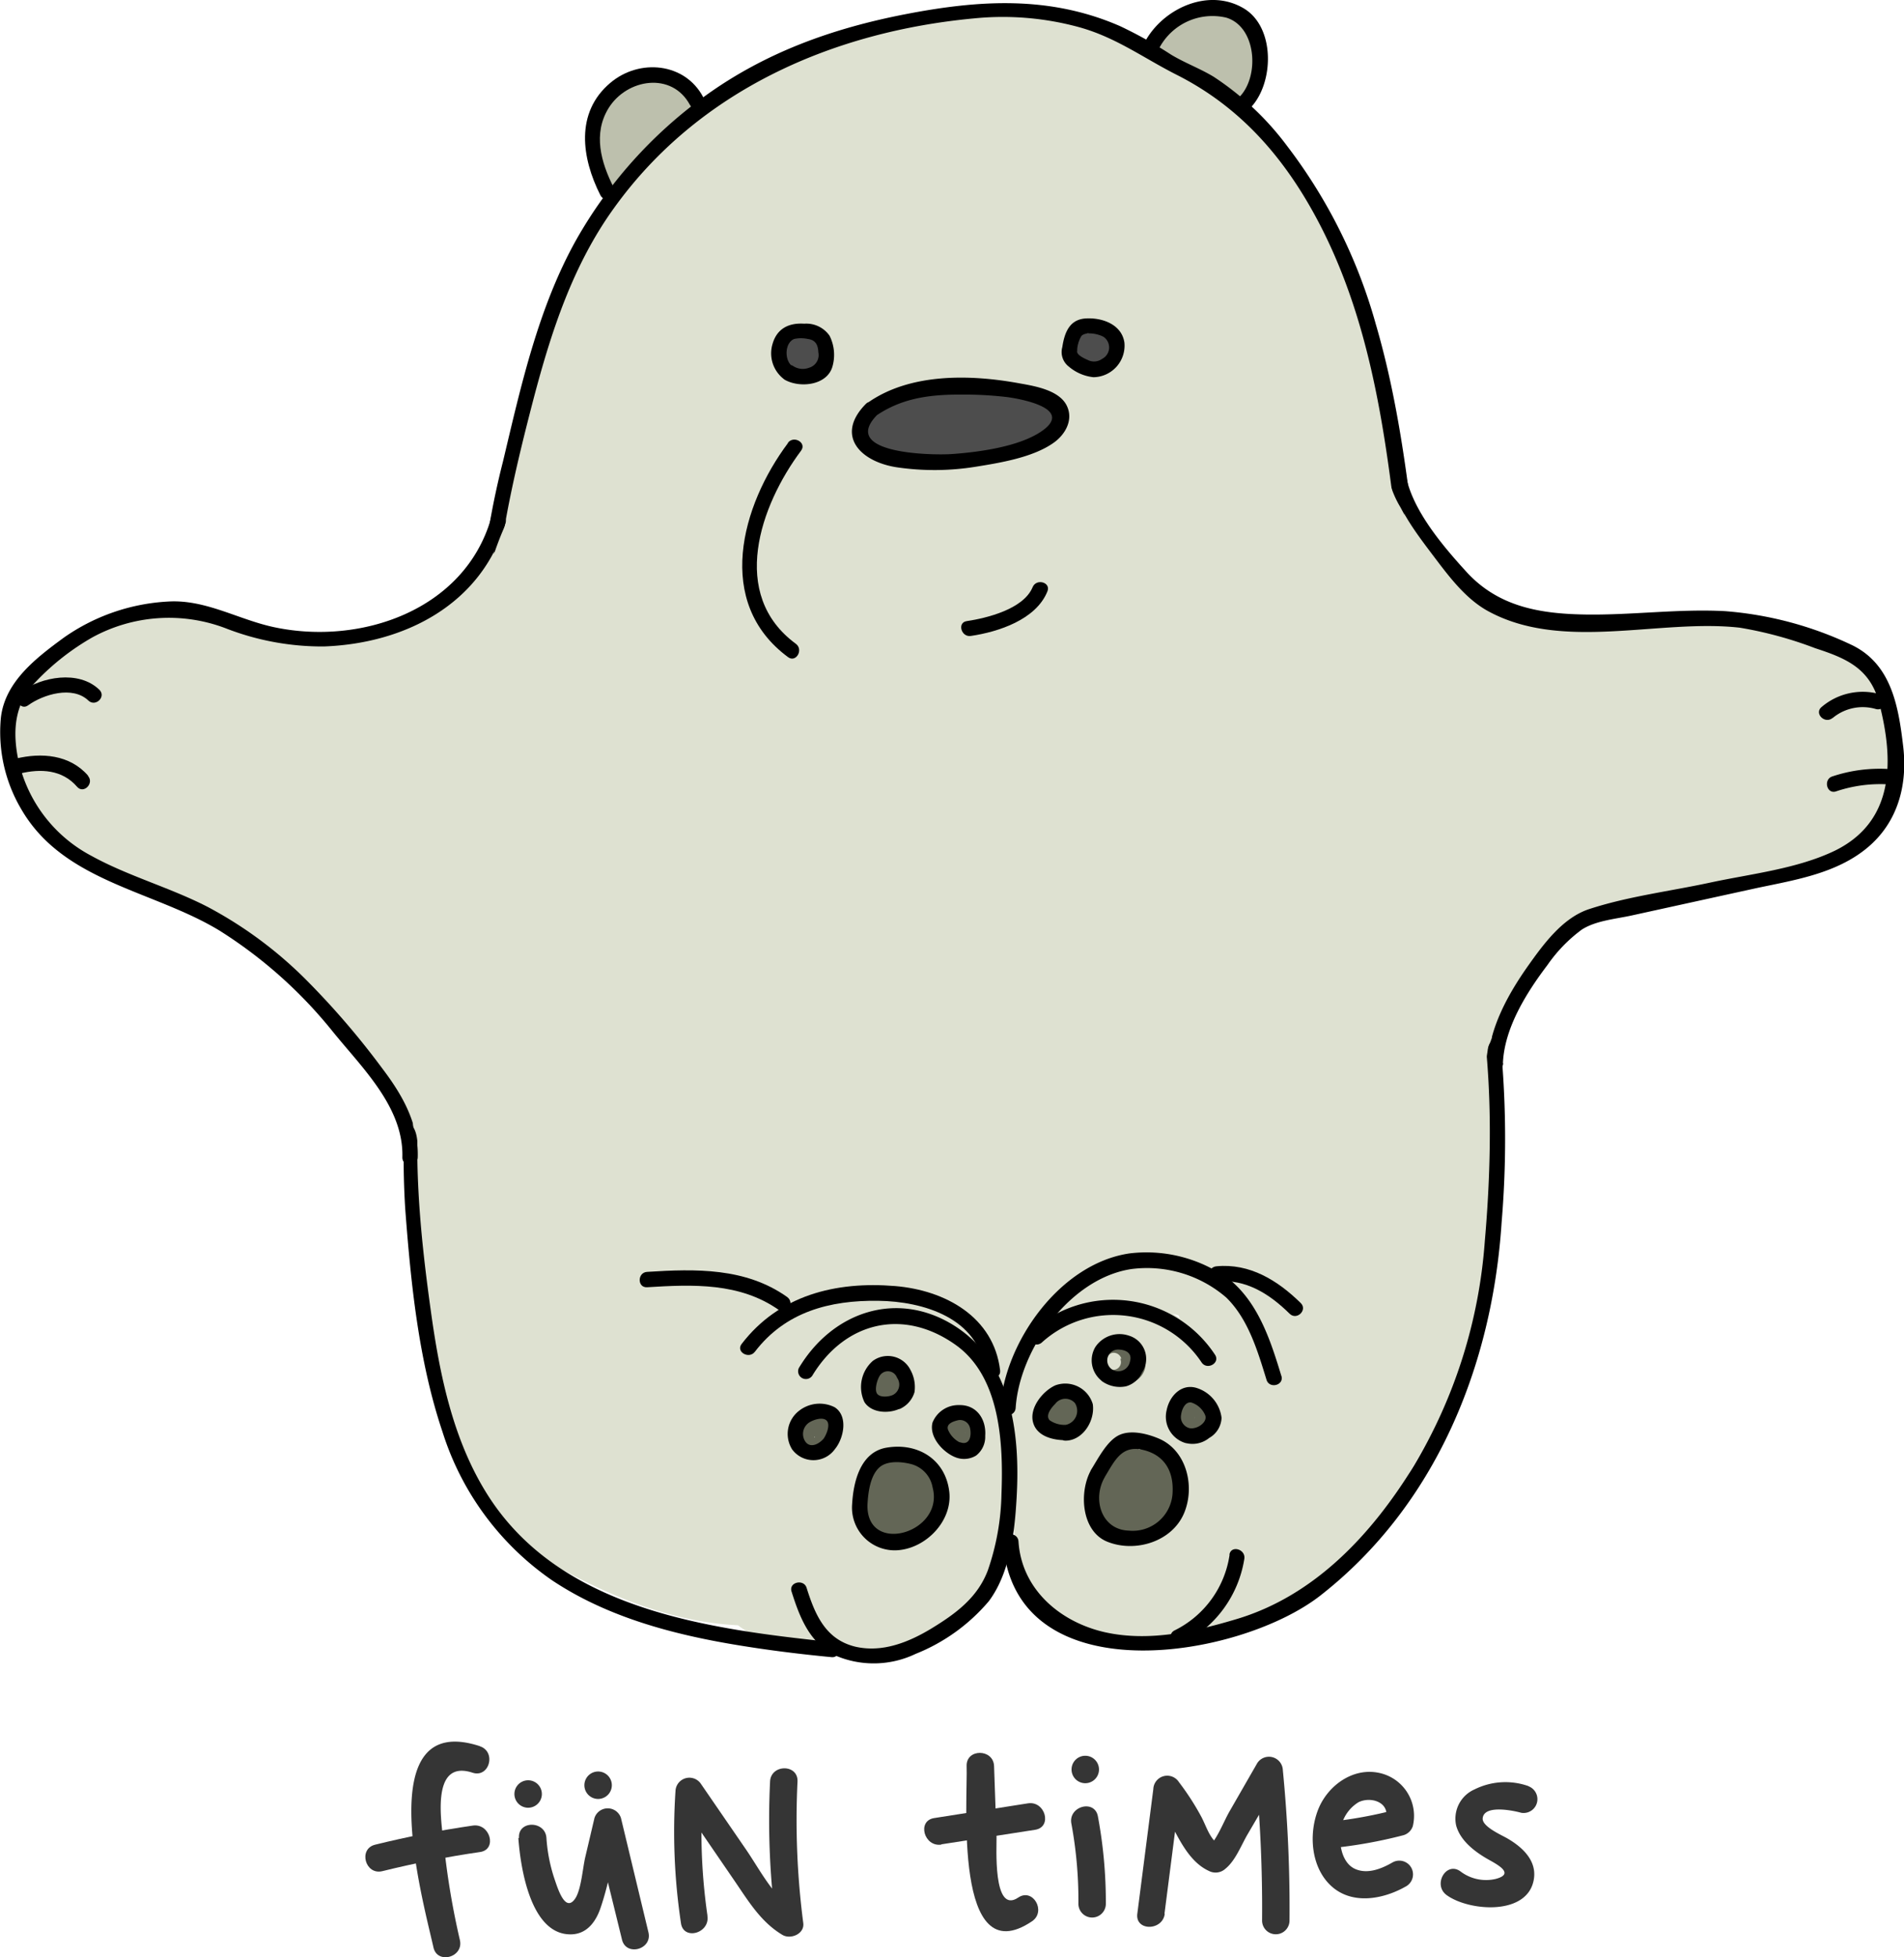 <svg xmlns="http://www.w3.org/2000/svg" viewBox="0 0 208.16 213.92"><defs><style>.cls-1{fill:#dee1d1;}.cls-2{fill:#4d4d4d;}.cls-3{fill:#636656;}.cls-4{fill:#bdc0ad;}.cls-5{fill:#353535;}</style></defs><title>Asset 16</title><g id="Layer_2" data-name="Layer 2"><g id="Layer_1-2" data-name="Layer 1"><path class="cls-1" d="M122,64.39a76.61,76.61,0,0,1,.42-8.57l-1.21,9a28.78,28.78,0,0,1,1.61-6.34l-3.39,8a19.84,19.84,0,0,1,2.2-3.82l-5.26,6.82a18.6,18.6,0,0,1,2.85-2.83l-6.82,5.26a21.2,21.2,0,0,1,3.46-2.06l-8,3.39a19.66,19.66,0,0,1,4.64-1.31l-9,1.21a17.7,17.7,0,0,1,4,0l-9-1.2a5.35,5.35,0,0,1,1.57.46l-8-3.4.67.39L86,64.15a42.53,42.53,0,0,1,7.4,7.1l-5.26-6.82a14.66,14.66,0,0,1,1.26,2.26l-3.4-8a14.18,14.18,0,0,1,.63,2.57l-1.2-9A52.42,52.42,0,0,1,85.26,59a43.61,43.61,0,0,0,1.81,14.68,35.29,35.29,0,0,0,15.48,20.13c7.22,4.23,17.86,6,26,3.4s16-7.69,20.13-15.48l3.39-8a33.81,33.81,0,0,0,0-17.91l-.83-4.06c-1.63-8-8.65-16.13-15.48-20.13-7.22-4.23-17.86-6-26-3.4s-16,7.69-20.13,15.48l-3.4,8.05a34,34,0,0,0,0,17.91l.84,4.06,65-17.91a15.33,15.33,0,0,1-.56-2.59l1.2,9c-.23-3.31.37-6.59.1-9.89a50.84,50.84,0,0,0-5.22-19.57c-1.77-3.7-4.68-7-7.36-10.08a60.33,60.33,0,0,0-6.58-6.1c-5.55-4.67-8.47-6.94-15.54-9a34.34,34.34,0,0,0-6-1.06,36.68,36.68,0,0,0-8.52-.62c-8.58.81-15.87,2.33-23.43,6.85A51.93,51.93,0,0,0,63,29.31c-6.81,10.25-8.29,23.1-8.35,35.08A34.66,34.66,0,0,0,64.5,88.21c5.84,5.84,15.43,10.24,23.82,9.87,8.71-.39,17.75-3.26,23.82-9.87S122,73.53,122,64.39Z"/><path class="cls-1" d="M104.32,134.87A34.73,34.73,0,0,0,128.14,125c5.85-5.84,10.25-15.43,9.87-23.82-.39-8.71-3.25-17.75-9.87-23.82s-14.69-9.87-23.82-9.87A34.77,34.77,0,0,0,80.5,77.36c-5.84,5.84-10.24,15.43-9.86,23.82.39,8.71,3.25,17.75,9.86,23.82s14.7,9.87,23.82,9.87Z"/><path class="cls-1" d="M141,97.85c1.46,17.36-2.34,34.12-5.2,51.18-.62,3.74.42,7.49,3.87,9.51a8.59,8.59,0,0,0,10.21-1.32c6.26-6.42,8-14.29,8.72-23,.66-8.22,1.28-16.44,1.91-24.66l-15.69,4.25a29.6,29.6,0,0,1,1.56,5.22c.18,1.06.22,1.26.13.6,0,.48.09,1,.11,1.43.06,1.12,0,2.23,0,3.34a4,4,0,0,1-.16,1.63c-.23,1.3-.53,2.59-.83,3.88-.53,2.25-1.07,4.5-1.45,6.79L160.76,139c0-1-.08-1.07-.14-.16a2.74,2.74,0,0,1-1.53,1.84l-11.53-11.52a25,25,0,0,0-2.6,11.52,8.43,8.43,0,0,0,5.17,7.7c3.38,1.36,6.45.48,9.2-1.74,1.52-1.23,2.09-2.81,2.79-4.56l-16.24-4.48a27.29,27.29,0,0,1-2.2,5.91l3-3-.51.34,4.25-1.15-.44,0,4.25,1.15c-.85-.41,1,1.49,0,.05-.8-1.2-1.59-2.38-2.47-3.52a23.19,23.19,0,0,0-2.74-3.11c-1-1-2.45-2.51-3.79-3-.92-.31,0-.26,0,.18,0,0,.47,1.36.3,1.33s.09-3.12.12-3.42c.46-4.83-2.4-9.63-7.51-10.32-3.4-.46-6.26,1.21-9,2.36a77.36,77.36,0,0,1-7.51,2.59c-2.57.75-5.18,1.36-7.81,1.85-1.24.22-2.69.44-3.23.5l-2,.2c-4,.32,2.2-.78,3.08,3.89L103.54,141c-.39,0-2.21-.92-.49,0a23.17,23.17,0,0,0,2.75,1.21,19.44,19.44,0,0,0,6.45,1.15c3.47.08,6.88-.82,10.36-.75a12.67,12.67,0,0,1,3.63.43c.8.19,1.6.41,2.38.67.47.14.94.31,1.4.49l-.57-.2c-2.15-3.36-.67-.24-.28.37a28.59,28.59,0,0,0,2,2.64,10.53,10.53,0,0,0,1.29,1.53c-.41,0-.92-1.85-.91-2-.34,4.4,4.12,8.61,8.42,8.42,4.86-.22,8.06-3.71,8.43-8.42a12.2,12.2,0,0,0-2.23-7.59,35.78,35.78,0,0,0-2.32-2.92c-.64-.76-.69-.81-.14-.15-.32-.55-.64-1.11-1-1.67-2.92-4.53-7.88-6.61-13-7.61a45.37,45.37,0,0,0-14-.27,23.41,23.41,0,0,1-3.45.2s-1.43-.37-.69-.06c-2.73-1.15-4.93-2.43-8-2.3-5.8.26-9.16,5.16-8.12,10.66,2.07,11,15.55,8.57,23.36,7.08A77.82,77.82,0,0,0,129,139.28q2.39-.78,4.72-1.73c1.29-.52,2.58-1.07,3.86-1.62l.92-.41c1.67-.7,1.19-.64-1.46.16l-7.27-4.17.33.52-1.15-4.25c-.08,4.69-.47,8.84,2.34,13a16.51,16.51,0,0,0,4.36,4.22c.2.14,2.12,1.6,1.18.8a10,10,0,0,1,2.69,3.19c3.12,4.7,8.09,9.34,14.19,6.79,5.29-2.21,6.94-8.68,8.44-13.72,1.26-4.22-1.51-9.36-5.88-10.36-4.88-1.11-8.59,1.5-10.36,5.88l-.2.5,2.16-3.71-.42.34,14.38,6s.12-2.59-.05-1.49c0-.25.77-2.42.36-1.53,1.57-3.45,1.51-7.37-1.32-10.2-2.43-2.43-7.27-3.54-10.2-1.32-4.14,3.12-7.14,7.43-6.67,12.86.36,4.22,2.93,7.69,7.3,8.28,3.77.5,8.56-1.9,9.24-6,1-5.93,2.94-11.65,3.08-17.72a40.72,40.72,0,0,0-4.14-18.14c-1.54-3.34-6.17-4.79-9.51-3.87-3.75,1-5.89,4.39-6.18,8.12L142.05,131a57,57,0,0,1-1,8.63,11.48,11.48,0,0,1-3.06,5.68l14.08,8.19c3.06-18.27,7.36-37,5.79-55.65-.37-4.38-3.61-8.63-8.42-8.42-4.25.19-8.82,3.72-8.42,8.42Z"/><path class="cls-1" d="M110.13,152.4c-1.77-.21,2.27,1,.86.35a27.3,27.3,0,0,1,3.16,1.79c2.39,1.5,4.73,3.08,7.09,4.62l4.25-15.69c-4.81.52-9.26,1.65-12.79,5.2a14.25,14.25,0,0,0-3.45,13.44c.2.89.52,1.75.8,2.61,0,0,.87,2.73.52,1.24.61,2.62.52,4.91,1.92,7.34,2.51,4.35,7.71,6.66,12.59,6.55,4.59-.1,9-1.78,13.21-3.58a24.77,24.77,0,0,0,9.46-6.52A82.87,82.87,0,0,0,160.66,148c1.55-3.83-1.38-8.53-4.88-9.94a8.42,8.42,0,0,0-10.52,3.45q-4.23,7.75-8,15.77l9.51-3.87a25.56,25.56,0,0,0-13.39.06l-1.27.36c1.23-.17,2.21.43,2.94,1.82,2.91,2.25,2.56,1.67,2,4.54.54-.83.6-1,.17-.39l.58-.64c.68-.68,1.34-1.37,2-2,5.66-5.37,11.05-10.26,14.2-17.59a101.87,101.87,0,0,0,6.36-22.88,51.08,51.08,0,0,0,.92-13,22.16,22.16,0,0,0-1.81-8,8.12,8.12,0,0,0-1.27-2.11c-1.36-1.53.31.88,0,2.07H142.11q1.75,9.9,4.15,19.66a8.42,8.42,0,1,0,16.24-4.48q-2.38-9.76-4.15-19.66c-1.47-8.29-14.41-7.77-16.24,0a13.57,13.57,0,0,0,.9,9.52,17.35,17.35,0,0,0,1.26,2c.49.75.59.91.3.47s-.26-.26,0,.62a61.07,61.07,0,0,1-1,11.64c-.88,4.17-1.86,8.36-3.07,12.45-1.11,3.71-1.86,6.17-4.42,9.57-1.57,2.06-5.57,5.38-8.11,7.8-3.66,3.49-7.19,7.71-7.25,13.05-.07,6.32,4.63,12.06,11.12,12.33a19.26,19.26,0,0,0,6.43-1,9,9,0,0,1,4,.06c3.32.86,7.94-.5,9.51-3.87q3.72-8,8-15.77l-15.39-6.49c-1.45,3.56-4.51,8.2-7,11.88-.69,1-1.35,2.1-2.11,3.07.8-1-.84.83-.92.9.53-.36.37-.27-.48.29q-.78.47-1.59.87c-.55.28-1.11.54-1.67.78.42-.18.37-.17-.16,0-.83.31-5.92,1.59-5.94,1.63.33-1.07,3.36,3.48,2.48,1.78a2,2,0,0,1,.39,1.16c-.12-1-.25-2.05-.4-3.07a33.63,33.63,0,0,0-1-3.52l-.28-.87c-.26-1-.3-1.16-.12-.38a3,3,0,0,1-1,2.46c.7-.68.73-.7.08-.08-1.69.47,2.73-.4.8-.19,3.6-.39,7.24-2.33,8.12-6.18a8.76,8.76,0,0,0-3.87-9.51c-6.28-4.11-12-8.16-19.61-9.06-4.39-.52-8.61,4.24-8.42,8.42.22,5,3.72,7.87,8.42,8.42Z"/><path class="cls-1" d="M53,65.46a88.62,88.62,0,0,1-2.15,26.85c-1,4.38-2.34,8.7-3.23,13.11-1,5.09-2.47,11.22.48,15.93a8.43,8.43,0,0,0,14.55-8.5q.57,3.7.56,1.46l.09-1a9.92,9.92,0,0,1,.27-1.86c.4-2,.83-4.06,1.33-6.07,1-4.23,2.26-8.41,3.1-12.69a106.55,106.55,0,0,0,1.85-27.2c-.29-4.39-3.68-8.63-8.43-8.42-4.32.19-8.72,3.71-8.42,8.42Z"/><path class="cls-1" d="M79.37,32.74a7.45,7.45,0,0,1,2.35-3.56,31.12,31.12,0,0,1,5.5-3.95,40.28,40.28,0,0,1,13.4-5.17c7.91-1.71,8.16-14.7,0-16.24a17.83,17.83,0,0,0-9.76.76C86.59,6.12,83.71,10.31,85,14.94a8.56,8.56,0,0,0,10.36,5.88,83.56,83.56,0,0,1,15.49-2.6c4.38-.32,8.63-3.65,8.42-8.43-.19-4.29-3.71-8.76-8.42-8.42a112.47,112.47,0,0,0-20,3.21l4.48,16.24c.57-.22,1.15-.42,1.74-.59,1.48-.3,1.17-.35-.94-.17V3.82c-13,2.83-28.89,10.77-33,24.44-1.27,4.22,1.52,9.37,5.88,10.36a8.59,8.59,0,0,0,10.36-5.88Z"/><path class="cls-1" d="M146.31,28.07l-.58-.6c.34.52.36.53,0,.05-.8-1.2-.58-2.15-.25,1l-2.47,5.95.25-.21-8.2,2.16.29.08a8.41,8.41,0,0,0,9.93-4.87c1.66-4.12.07-8-3.44-10.52,1,.69,1.82,2.4,1.1.45a8.7,8.7,0,0,0-1-1.74c-.55-.83-1.22-1.62-1.85-2.4l-.56-.68c.33.45.34.43,0,0a17.29,17.29,0,0,0-7-7.12C127.19,6.24,121.35,3.12,115,1.93c-4.32-.81-9.29,1.19-10.36,5.88-.94,4.14,1.25,9.5,5.88,10.36a27.18,27.18,0,0,1,7,2.19c2.59,1.27,5,2.95,7.52,4.25,2.32,1.17-1.1-.93-.77-1.17,0,0,.59,1.27.65,1.37a16.74,16.74,0,0,0,1.61,2.31c-.08-.11,1.42,1.85,1.1,1.37s.6,1.05.7,1.23c.23.44.4.91.65,1.35a14.11,14.11,0,0,0,4.45,4.58l6.49-15.39a8.77,8.77,0,0,0-11.13,8.91c.3,4.14,2.83,7.9,5.66,10.81a8.42,8.42,0,1,0,11.91-11.91Z"/><path class="cls-1" d="M118.51,104.73a33.42,33.42,0,0,1,.21-5.83l-1.21,8.95a22.51,22.51,0,0,1,.7-3.26l-3.39,8a4.77,4.77,0,0,1,.62-1.21l-5.26,6.82.44-.49L103.81,123l.55-.37-8,3.4.73-.24-9,1.21c4.09-.48,8.22-.75,12.28-1.51a39.43,39.43,0,0,0,8.29-3,38,38,0,0,0,7.42-3.69,32.28,32.28,0,0,1,4-2.52L112,119.75a9,9,0,0,1,2.27-.61l-9,1.2.77,0-9-1.2a4.43,4.43,0,0,1,1.51.43l-8-3.4a6.64,6.64,0,0,1,1.31.84l-6.81-5.27c3.15,2.62,6.11,5.51,9.15,8.26a37.67,37.67,0,0,0,14.87,8.67l9,1.2a25.3,25.3,0,0,0,13-2.9,16.89,16.89,0,0,0,7.43-4.33,16.84,16.84,0,0,0,6-6,16.76,16.76,0,0,0,4.34-7.43,25.4,25.4,0,0,0,2.9-13c.33-2.82.64-5.66,1-8.48l-1.21,9a21.38,21.38,0,0,1,1-4.23l-3.4,8a11.3,11.3,0,0,1,1-1.8l-5.27,6.82a5.59,5.59,0,0,1,.92-1L139,109.81a5,5,0,0,1,1.17-.7l-49.49-38a5.26,5.26,0,0,1-.38,1.6l3.39-8-.38.73c-4.14,8-5.83,17.09-3.39,26,2.15,7.81,8.19,16.28,15.48,20.13,7.82,4.13,17.29,6.2,26,3.4,8.11-2.63,16.09-7.68,20.13-15.48,1.7-3.3,3.59-6.7,4.16-10.38.93-6,1.65-11.93,0-17.91a33.44,33.44,0,0,0-12.07-17.5,16.83,16.83,0,0,0-7.44-4.33,16.69,16.69,0,0,0-8.5-2.3,16.79,16.79,0,0,0-9,0,25.05,25.05,0,0,0-12.53,4,36.84,36.84,0,0,0-8,6A47.25,47.25,0,0,0,92,64.68,40.58,40.58,0,0,0,87,76.25c-1.66,6.41-1.89,13.35-2.66,20l57.51-23.82c-8-7.28-15.67-15.09-26.45-18.11-6.39-1.8-13.05-1.4-19.46-.05a12.81,12.81,0,0,0-1.89.57,63,63,0,0,0-8.78,3.76c-2.28,1.29-4.24,3-6.62,4.15l8-3.4a20.71,20.71,0,0,1-4.27,1.26l9-1.21c-4.35.55-8.73.51-13,1.74A37.1,37.1,0,0,0,56.78,78.32c-3.45,6.06-4,9.76-4.84,16.1a55.06,55.06,0,0,0-.8,10.31c.44,8.9,3.45,17.41,9.86,23.82,5.85,5.84,15.43,10.24,23.82,9.87,8.72-.39,17.75-3.25,23.82-9.87,5.88-6.4,10.32-14.87,9.87-23.82Z"/><path class="cls-1" d="M90.76,179.07l2.57.66V163.48l-1,.25c-9.17,2.3-7.3,16.73,2.24,16.54a15.7,15.7,0,0,0,13-7.3c3.05-4.7,3.11-10.19,2.29-15.52a29.39,29.39,0,0,0-5-12.87c-2.81-3.84-6.4-8-10.88-9.79-5.46-2.24-12.09-.65-15.2,4.63-2.49,4.23-2.74,10.14-2.24,14.91.55,5.19,1.83,10.31,6.08,13.72,5.75,4.63,14.1,2.95,16.5-4.36,1.86-5.66-4.4-12.78-10.36-10.36-5.67,2.3-10.29,6.21-12,12.33-2.23,8.12,4.85,16.1,13.21,13.79a8.55,8.55,0,0,0,6.19-8.12c-.19-4.05-2.59-6.62-6.19-8.12a33.94,33.94,0,0,1-5.15-2.39l3,3c.18.8.11.63-.19-.51-.19-.66-.36-1.31-.53-2-.33-1.32-.62-2.65-.9-4-.56-2.66-1-5.35-1.59-8A65.81,65.81,0,0,0,80,134.74a37.32,37.32,0,0,0-9.2-12c-1.91-1.69-3.92-3.26-5.7-5.08-.42-.43-.83-.87-1.22-1.32.37.55.27.4-.3-.43a14.81,14.81,0,0,1-.89-1.53c.25.66.22.51-.11-.47a8.47,8.47,0,0,0-9.24-6c-4.36.59-6.93,4-7.3,8.27-1.14,13.09-.4,27,3.13,39.68,1.84,6.61,5.46,11.93,11.54,15.29,6.29,3.48,12.94,6.2,20.19,6.51A8.49,8.49,0,0,0,89,171.43c2.17-9.49-6.72-15.18-11.53-21.41a40.44,40.44,0,0,1-2.55-3.86,13,13,0,0,1-1.5-3.42c-.22-.73-.41-1.47-.56-2.21.24,1.23-.09-1.25-.09-1.34s.26-2.61,0-1.31a17.39,17.39,0,0,1,.76-2.58c1.51-4.15-1.69-9.4-5.88-10.36-4.75-1.08-8.75,1.44-10.36,5.88-2.81,7.74-1,16.41,2.85,23.45A56.21,56.21,0,0,0,67,163.65c1.15,1.32,2.34,2.61,3.53,3.89.65.7,1.28,1.42,2,2.11,1.44,1.47-.32-.11.27-2.7l8.12-6.19a21.86,21.86,0,0,1-6.46-1.6c-1.46-.6-4.21-2-6.1-3.09-.19-.1-1.81-1.46-1-.56A9.86,9.86,0,0,1,66,153.34c.55,1.17-.52-1.69-.61-2-.32-1.17-.58-2.35-.84-3.54a107.54,107.54,0,0,1-1.69-31.66l-16.54,2.24c2,6.48,6.43,11,11.44,15.3,1.23,1.06,2.46,2.12,3.59,3.28a10.92,10.92,0,0,1,1.88,2.28A26.59,26.59,0,0,1,66.43,146c1.9,5.83,2.7,11.93,4,17.9.8,3.5,1.57,7.56,4.2,10.2,2.81,2.8,7.3,3.9,10.89,5.4V163.21l.93-.21,4.25,1.15q3.52,2.92,2.25,6c.53-.83.55-.9.08-.2.72-.67.75-.74.09-.22.88-.46.91-.53.1-.21L82.91,159.21l-.17.53,3.87-5-.56.3,4.25-1.15a4.73,4.73,0,0,1,3.79,2.26l-.38-.64c.32.86.32.83,0-.1-.11-.41-.21-.82-.28-1.23a21.28,21.28,0,0,1-.13-5c0-.18.6-1.92.41-2.14l-3.48,3.41a3.52,3.52,0,0,1-3-.29l.68.43c-.66-.45-.61-.35.14.3.55.67,1.23,1.25,1.82,1.89a8.75,8.75,0,0,1,2.42,3.56,15.94,15.94,0,0,0,.47,1.71,26.28,26.28,0,0,1,.67,2.92c.11.71.34,2.68-.22,3.52.34-.84.27-.84-.21,0a1.19,1.19,0,0,1,.59-.72c.47-.32.34-.25-.38.19a2.58,2.58,0,0,1,1.37-.51L96.84,180l1-.24c8-2,8-14.21,0-16.25l-2.58-.65c-4.26-1.09-9.33,1.39-10.36,5.88s1.32,9.2,5.89,10.36Z"/><path class="cls-1" d="M150.13,79.64A20.78,20.78,0,0,0,141,82.11a8.5,8.5,0,0,0-3,11.53,8.62,8.62,0,0,0,11.52,3c.31-.16.61-.31.92-.45l-2,.85a11.8,11.8,0,0,1,3-.8l-2.24.3c.34,0,.68-.06,1-.07a8.83,8.83,0,0,0,6-2.47,8.43,8.43,0,0,0-6-14.38Z"/><path class="cls-2" d="M95.27,47.46a14.84,14.84,0,0,1,6.49-2.73,58.15,58.15,0,0,1,6.43-.67,9,9,0,0,1,3.4.58c.73,0,1.08.28,1.06.94.39.62.22.89-.52.8a8.89,8.89,0,0,1-1.6.33c-1.17.33-2.28.94-3.52,1.22a30.47,30.47,0,0,1-6,1c-.92,0-3.62.1-4.06-.77-.65-1.3,1.55-1.92,2.25-2.17a17.79,17.79,0,0,1,6.23-.9c2,0,6-.18,7.57,1.25l.37-1.41c-1.83.73-3.78,1-5.62,1.8A19.06,19.06,0,0,1,99.3,48a6.29,6.29,0,0,1-2-.23,16.94,16.94,0,0,1,1.61-.9,12.72,12.72,0,0,1,4-1.23c2.56-.33,5,.42,7.53,1V45c-1.75.63-3.5,1.26-5.3,1.72S99.85,48,98,47l.39,1c.17-.72,3.84-1.3,4.34-1.39a24.39,24.39,0,0,1,5.4-.3l-.6-1.44c-1.88,2-5.43,1.69-8,1.92l.43,1.57a11,11,0,0,1,4.07-1c1.07-.09,1.08-1.78,0-1.68a13,13,0,0,0-4.92,1.19.85.85,0,0,0,.42,1.57c3-.27,6.9,0,9.16-2.4a.85.85,0,0,0-.59-1.44,24.18,24.18,0,0,0-7.85.83c-1.25.35-3.17.63-3.51,2.1a.86.86,0,0,0,.38.95c3.86,2.11,10.11-.55,13.83-1.89.72-.26.87-1.43,0-1.62-3.4-.75-6.65-1.6-10.1-.64-1.5.41-5.42,1.46-5.28,3.5.2,2.8,5.82,1.87,7.36,1.78a14,14,0,0,0,4.65-1c2-.81,4.17-1.25,6.2-2.06a.85.85,0,0,0,.37-1.41c-2.11-2-7.14-1.81-9.85-1.73A15.83,15.83,0,0,0,95.43,46c-1.83,1.34-1.26,2.49.63,3.58,2.82,1.63,6.35,1,9.34.35a23.34,23.34,0,0,0,4.81-1c1.18-.5,2.76-.76,3.91-1.38,1.7-.93,1.88-2.67.22-3.7-3.15-2-6.52-1.21-9.91-1-3.77.26-6.86.89-10,3.14-.88.62,0,2.08.85,1.45Z"/><path class="cls-2" d="M118.12,36.81a2.45,2.45,0,0,0-.5,1.85,1.44,1.44,0,0,0,1.2,1c1.17.24,2.67,0,2.82-1.38a1.86,1.86,0,0,0-.47-1.63,2.11,2.11,0,0,0-1.61-.42,1.11,1.11,0,0,0-1,1.42,1.27,1.27,0,0,0,1.59.82c1-.33.58-2-.45-1.62l.47.25v.45l0-.15-.22.37.08-.07-.37.22c.06,0,.23,0,.31,0l.13,0c-.12-.16-.17-.18-.14-.07s0,.29,0,.32c-.07-.18.27-.15-.12-.1a1.42,1.42,0,0,1-.46,0c-.07,0-.24-.08-.29-.06s-.08.1.16.33l0-.16c.1-.16.16-.36.27-.52.61-.9-.85-1.74-1.45-.85Z"/><path class="cls-2" d="M86,37.73a3.47,3.47,0,0,0,.25,2.48,2.52,2.52,0,0,0,2,.76c1.84-.08,2.08-2.56,1.18-3.74a2.37,2.37,0,0,0-2-1,1.33,1.33,0,0,0-1.22,1.59c.09.74.27,1.77,1.1,2s1.48-.61,1.57-1.41a.85.85,0,0,0-1.69,0q1,.22.78-.39l-.1-.47c-.37.2-.43.33-.19.38a.91.91,0,0,1,.23.15,1,1,0,0,1,.28,1,.4.4,0,0,1-.09.2c.1,0,.08,0-.07,0a1.22,1.22,0,0,1-.54-.12,5.25,5.25,0,0,1,.11-1.44c.09-1.08-1.6-1.08-1.68,0Z"/><path class="cls-3" d="M95.94,160c-1.52,1.32-2.46,4.45-1.34,6.28a3.83,3.83,0,0,0,2.65,1.62c1.41.18,2-.61,3-1.44l-1.32-1a6,6,0,0,1-.48.9.84.84,0,0,0,.5,1.23c2.36.51,3.9-2.75,3.64-4.71a4.13,4.13,0,0,0-5.29-3.4c-2.27.62-2.78,4.18-1.83,6,1.23,2.43,3.92,1.93,5.22-.11a3.12,3.12,0,0,0,.6-3.08,3.66,3.66,0,0,0-3-2c-2.48.08-2.46,4-.94,5.2a2.08,2.08,0,0,0,3.36-2.25,2.15,2.15,0,0,0-2.1-1.56,2.05,2.05,0,0,0-1.41,2.5c.7,1.9,5.24,1.33,3.72-1.15a1.64,1.64,0,0,0-2.66-.28,1.15,1.15,0,0,0,1,1.83c1.08.1,1.07-1.58,0-1.68.84.57.92.8.25.69a1.72,1.72,0,0,1-1-.36l.42.72c0-.75.21-.26-.31-.24q-.35.56-.42,0a.83.83,0,0,1-.12-.54c-.08-.67.19-1.23,1-.93.54.2.7,1,.6,1.52-.16.89-1.38,2.11-2.31,1.42-.77-.57-.58-1.9-.44-2.67.18-1,.42-1.56,1.56-1.61a2.27,2.27,0,0,1,2,1,2.51,2.51,0,0,1,.42,2.12c-.11.46-.81,2-1.47,1.9l.5,1.24a6.38,6.38,0,0,0,.48-.89.85.85,0,0,0-1.32-1c-.57.5-1,1.15-1.83.92a1.65,1.65,0,0,1-1.31-1.69,4.07,4.07,0,0,1,1.24-3.3c.83-.71-.37-1.89-1.19-1.19Z"/><path class="cls-3" d="M95.75,150.75a1.74,1.74,0,0,0,2.39,2c1.41-.67,1-2.72-.24-3.31s-2.63.7-2.87,2a1.66,1.66,0,0,0,.79,1.81,2.21,2.21,0,0,0,2.1.07.85.85,0,0,0-.85-1.46.77.77,0,0,1-.37-.07c-.12-.05-.13-.05,0,0a.19.19,0,0,0,0-.17c.11-.16.27-.65.45-.66a.33.33,0,0,1,.12.08.49.49,0,0,1,.08.21c0,.11,0,.1.08,0s-.06.09,0,0c0,.08,0,0,0-.06.22-1.06-1.41-1.51-1.63-.45Z"/><path class="cls-3" d="M88.88,155.32c-1.1,0-1.71,1.51-1.31,2.43a1.49,1.49,0,0,0,2.62,0c.49-.71,1.07-2.15.32-2.85s-2.24-.09-2.56.91,1.29,1.47,1.62.44c0,0,0,0,0,0s-.21,0-.22-.06l-.22-.37c.08.19-.26.79-.38,1,0,0,0,.05-.05.06s-.06.06,0,0,.55.2.35.25c0,.09,0,.06,0-.09l0-.14s0-.07.09-.11l-.37.22h0a.85.85,0,0,0,0-1.69Z"/><path class="cls-3" d="M104.16,155c-1.9,1.27.81,4.42,2.38,2.9.81-.78.32-1.84-.27-2.55a1.59,1.59,0,0,0-1.18-.63,1.23,1.23,0,0,0-1.18.88.84.84,0,0,0,1.62.44l0-.08-.21.37a1,1,0,0,1-.45,0s0,0,.07.07.11.12.16.19a1.5,1.5,0,0,0,.15.23s.2-.21.21-.22c0-.17.17.2,0-.09,0,0-.14-.12-.16-.15l-.07-.09c-.13-.16.15-.08-.21.16a.86.86,0,0,0,.3-1.15.84.84,0,0,0-1.15-.3Z"/><path class="cls-3" d="M114.45,154.84a2.47,2.47,0,0,0,1.49,1.93,2.33,2.33,0,0,0,2.22-.84c1.1-1.15.3-3.91-1.49-3.77s-2.64,2.77-.75,3.41,2.88-2,1-2.67c-1-.36-1.47,1.27-.45,1.62-.28-.35-.27-.52,0-.52h0c-.06.06.19-.08.16-.08.43,0,0-.12.1-.06s.19.47.2.58.06.18-.06.35a.93.93,0,0,1-.37.28c-.17,0-.1.1-.24-.06a1.54,1.54,0,0,1-.23-.63.84.84,0,0,0-1.62.45Z"/><path class="cls-3" d="M120.9,149a2.17,2.17,0,1,1,0,.11.84.84,0,0,0,1.62-.45c-.08-.24,0,.09,0,0s0-.05,0,0l0-.07c-.1.09.07-.06,0,0s-.08,0,0,0l0,0c-.08,0-.09,0,0,0h0c-.06,0,0,0,0,0l0,0,0,0s-.1-.24,0,0a.56.56,0,0,0,0-.12c0-.08,0-.09,0,0s0,.05,0,0,0,.14,0,0c-.06.06-.07.08,0,0a.05.05,0,0,1,0,0s0,0,0,0l.06,0c.16.07,0-.06,0,0s-.09-.09,0,0,0-.1,0,0a.87.87,0,0,0-1-.59.86.86,0,0,0-.58,1Z"/><path class="cls-3" d="M129.54,153.29c-.48.88-.56,2.35.43,2.93a1.54,1.54,0,0,0,2.28-1.29,1.63,1.63,0,0,0-2.13-1.56c-.83.27-2,1.57-1.35,2.46a.88.88,0,0,0,1.16.3.85.85,0,0,0,.3-1.15v.43l0-.09a.28.28,0,0,0,.06-.09,3.58,3.58,0,0,0,.28-.26c.1-.14,0,.05,0,0s-.1-.1,0-.18.06,0,.09-.05.19.09.21.09.07-.62.11-.7c.51-1-.94-1.81-1.45-.85Z"/><path class="cls-3" d="M123.84,158.2c-3,.46-5.42,6-3.32,8.44,1.13,1.3,3.13,1.14,4.62.64a4.65,4.65,0,0,0,3.08-3.67h-1.63a3.92,3.92,0,0,0,.26,1.06.84.84,0,0,0,1.65-.23c.09-1.89-.33-5-2.3-5.92-1.8-.81-3.52,1-4.46,2.36-1,1.51-1.34,3.74.29,5a2.83,2.83,0,0,0,4.14-1.18c.69-1.26,1.34-4.13-.32-4.91s-3.37,1.14-3.8,2.6.26,3.39,2,3.19c2.13-.24,1.77-3,1.29-4.43a.85.85,0,0,0-1.54-.2c-1.62,2.46.74,4.37,3.1,2.83.63-.41.47-1.67-.43-1.57a11.46,11.46,0,0,0-2.52.55c-1,.36-.58,2,.45,1.63a9.77,9.77,0,0,1,2.07-.5l-.42-1.57c-.54.36-1.22.13-.8-.52l-1.53-.2c.11.32.66,1.87.29,2.08-.76.43-.21-1.24-.1-1.42a.84.84,0,0,1,1.2-.52,8.49,8.49,0,0,1-.17,1.33c-.25,1-1.46,2.38-2.24.92-.63-1.19.79-3.07,1.85-3.64,2-1,2.28,3.14,2.24,4.11l1.65-.22a3.9,3.9,0,0,1-.25-1.06c-.14-.85-1.43-.76-1.63,0a3.18,3.18,0,0,1-1.46,2.32c-.91.47-2.89.91-3.46-.2-.84-1.66.77-5.17,2.62-5.46,1.06-.16.61-1.79-.45-1.62Z"/><path class="cls-4" d="M129.12,7.44a5.1,5.1,0,0,0,2.51-.56,4.35,4.35,0,0,0,.83-.43c.43-.36.7-.07-.17-.33-.09,0,.14.23.05.17.15.25.11.12-.12-.4v.4A14.11,14.11,0,0,0,132.55,9l4.23-2.46A9.62,9.62,0,0,0,133.21,4a2.59,2.59,0,0,0-3.45.91,2.54,2.54,0,0,0,.9,3.46,6.43,6.43,0,0,1,2.54,1.73,2.55,2.55,0,0,0,3.06.4,2.65,2.65,0,0,0,1.17-2.86,25.91,25.91,0,0,0-.31-2.94,5.42,5.42,0,0,0-2-2.71,4.18,4.18,0,0,0-3.57-.58c-.72.19-1.75,1-2.41,1a2.54,2.54,0,0,0-2.53,2.52,2.57,2.57,0,0,0,2.53,2.53Z"/><path class="cls-4" d="M64.82,17.42l0,.38h5.06c-.12-1-.49-2.6.1-3.56.46-.74,1.72-.61,2.49-.49l-.61-4.61A15,15,0,0,0,67.05,14,2.54,2.54,0,0,0,68,17.4a2.58,2.58,0,0,0,3.46-.9,9.35,9.35,0,0,1,3-3c1.78-1,1.59-4.27-.6-4.62-2.57-.41-5.45-.34-7.36,1.68s-1.92,4.72-1.63,7.24a2.61,2.61,0,0,0,2.53,2.53,2.57,2.57,0,0,0,2.53-2.53v-.38c.1-3.25-5-3.25-5.05,0Z"/><path d="M90.74,179.46c-13.41-1.42-29.37-3.54-37.33-15.91-3.92-6.1-5.37-13.42-6.34-20.49-1.18-8.52-2-17.12-1-25.7,1-8.21,3.22-16.19,5-24.24a125.5,125.5,0,0,0,2.84-23.81c.26-8.83,2.2-17.19,4.42-25.71C60.27,36.23,62.62,29,67.1,22.78,76.35,9.87,91.07,3.43,106.59,2a31.62,31.62,0,0,1,11.49,1c4,1.13,7,3.38,10.61,5.2,6.91,3.5,11.7,9,15.33,15.82,7.07,13.3,7.94,28.48,9.75,43.12a161.29,161.29,0,0,0,4.09,22.25c1.65,6.13,2.56,12.35,3.7,18.58,1.65,9,1.56,18.61.77,27.7a55.51,55.51,0,0,1-7.76,24.56c-4.59,7.47-10.84,14.2-19.41,16.75-4.59,1.37-9.48,2.48-14.26,1.45-4.93-1.08-9.21-4.66-9.55-9.94-.07-1.07-1.75-1.08-1.69,0,1.08,16.83,25.69,12.93,34.69,5.91,12.63-9.87,18.81-25.16,19.82-40.81a109.08,109.08,0,0,0-1-26.41c-.65-3.53-1.17-7.08-1.83-10.61-.74-3.93-1.91-7.73-2.82-11.62-3.82-16.31-3.39-33.39-8.1-49.49A57.39,57.39,0,0,0,140.75,16a31.66,31.66,0,0,0-8.08-7.62c-1.51-.91-3.16-1.51-4.66-2.42a46.77,46.77,0,0,0-5.57-3.11C114.73-.51,107,0,99,1.55s-15.37,4.19-22,9a49.36,49.36,0,0,0-14,15.66c-4.16,7.43-6.05,16-8,24.19a90.17,90.17,0,0,0-2.37,13.45c-.4,4.71-.26,9.45-.64,14.16-.75,9.29-3.36,18.29-5.36,27.36a90.65,90.65,0,0,0-2.33,26.72c.61,8.11,1.46,16.64,4.07,24.39a31,31,0,0,0,12,16.26c6,4,13.15,5.9,20.17,7.06,3.44.57,6.9,1,10.36,1.33,1.07.12,1.07-1.57,0-1.68Z"/><path d="M88.79,150.39c3.58-5.94,10-7.45,15.7-3.38,4.87,3.47,5.21,10.74,5,16.24a27,27,0,0,1-1.49,8.39c-1.13,3-3.53,4.75-6.17,6.36-2.46,1.49-5.33,2.65-8.26,2-3.31-.77-4.47-3.52-5.39-6.46-.33-1-2-.59-1.63.45.9,2.86,2,5.66,4.87,7a10.62,10.62,0,0,0,8.69-.22,20.35,20.35,0,0,0,8-5.76c2.2-2.94,2.78-7.18,3-10.74.48-7.16-.31-15.37-6.89-19.44C98,141,91,143.4,87.33,149.54a.85.85,0,0,0,1.46.85Z"/><path d="M82.53,147.75c3.34-4.37,8.19-5.64,13.48-5.57,4.92.06,11,1.88,11.65,7.6.13,1.06,1.81,1.07,1.68,0-.7-5.85-6-8.75-11.47-9.21-6.52-.54-12.7,1-16.79,6.33-.66.86.8,1.7,1.45.85Z"/><path d="M140.09,150.4c-1.12-3.68-2.4-7.7-5.4-10.32A15.29,15.29,0,0,0,123.5,137c-7.6,1.1-13.66,9.67-14.14,16.88-.08,1.08,1.61,1.08,1.68,0,.43-6.41,5.93-14.16,12.66-15.17a13.27,13.27,0,0,1,10.37,3.12c2.42,2.37,3.44,5.89,4.4,9,.32,1,1.94.59,1.62-.45Z"/><path d="M113.9,146.74a11.61,11.61,0,0,1,17.47,2.18c.61.89,2.07.05,1.46-.85a13.34,13.34,0,0,0-20.12-2.52c-.81.72.38,1.9,1.19,1.19Z"/><path d="M134.43,169.93a11,11,0,0,1-6,8.27c-1,.49-.12,1.94.85,1.45a12.58,12.58,0,0,0,6.76-9.27c.16-1.06-1.46-1.52-1.63-.45Z"/><path d="M126.79,5.16a6.58,6.58,0,0,1,7.28-3.23c3.29,1,3.64,6.34,1.49,8.61-.74.79.45,2,1.19,1.2C139.29,9.05,139.43,3,136,.93c-3.77-2.26-8.61-.12-10.68,3.38a.85.85,0,0,0,1.46.85Z"/><path d="M67.08,20.47c-1.38-2.73-2.27-5.86-.54-8.66,2-3.21,6.92-4,8.89-.34.52.95,2,.1,1.45-.85-2-3.79-7-4.25-10.17-1.55-3.85,3.26-3.12,8.21-1.08,12.25.49,1,1.94.12,1.45-.85Z"/><path d="M85.8,41.51c1.63.93,4.68.64,5.23-1.52a4.64,4.64,0,0,0-.34-3.3,3.1,3.1,0,0,0-2.76-1.31c-1.68-.11-3,.52-3.48,2.25a3.54,3.54,0,0,0,1.35,3.88c.91.59,1.75-.87.85-1.46s-.9-2.57.18-3a3.52,3.52,0,0,1,1.48,0c.86.11,1.12.64,1.16,1.47a1.44,1.44,0,0,1-1,1.67,1.92,1.92,0,0,1-1.77-.19A.85.85,0,0,0,85.8,41.51Z"/><path d="M116.14,37.94a2,2,0,0,0,.71,2.13,4.94,4.94,0,0,0,2.7,1.16,3.45,3.45,0,0,0,3.38-3.78c-.29-2-2.45-2.76-4.25-2.64s-2.31,1.62-2.54,3.13c-.17,1.06,1.46,1.52,1.62.45a3.33,3.33,0,0,1,.47-1.67c.49-.52,1.89-.21,2.42.1a1.4,1.4,0,0,1-.15,2.4,1.51,1.51,0,0,1-1.61.11c-.31-.13-1.19-.53-1.13-.94C117.92,37.33,116.3,36.87,116.14,37.94Z"/><path d="M86.16,48.41c-5.13,6.85-8.08,17.46,0,23.42.87.64,1.71-.82.85-1.46-7.34-5.39-3.9-15.13.57-21.11.65-.87-.81-1.71-1.45-.85Z"/><path d="M106.14,69.51c3-.44,7.13-1.78,8.37-4.87.41-1-1.22-1.45-1.62-.45-1,2.39-5,3.37-7.2,3.7-1.06.15-.61,1.78.45,1.62Z"/><path d="M94.65,44.16C91.3,47.57,94,50.44,98,51.07a28.27,28.27,0,0,0,8.71-.06c2.62-.42,6.14-1,8.39-2.55,1.31-.88,2.28-2.5,1.55-4.07-.8-1.74-3.51-2.19-5.14-2.48-5.4-1-12-1.16-16.64,2.11-.88.62,0,2.08.85,1.46,2.9-2,6-2.37,9.45-2.35a39.54,39.54,0,0,1,5,.28c1.57.22,7.23,1.27,3.73,3.71-2.49,1.73-7,2.31-9.86,2.51-2.28.15-12.29-.05-8.14-4.28C96.6,44.57,95.41,43.38,94.65,44.16Z"/><path d="M133,140.06c3.23-.28,5.79,1.37,8,3.54.78.76,2-.43,1.19-1.19-2.51-2.46-5.56-4.35-9.2-4-1.07.09-1.08,1.78,0,1.69Z"/><path d="M70.75,140.7c5-.31,10.16-.53,14.45,2.52.89.63,1.73-.83.85-1.46-4.53-3.21-10-3.08-15.3-2.74-1.08.06-1.09,1.75,0,1.68Z"/><path class="cls-1" d="M54.47,57C53.13,62.11,48.18,67.23,43,68.61,34.38,70.92,30,69.91,22.8,67.14c-3.19-1.24-7.46-.24-10.67.78C8.72,69,6,71.46,3.35,73.92a8.52,8.52,0,0,0-1.69,2,6.81,6.81,0,0,0-.75,2.76A16.2,16.2,0,0,0,8.69,93.81C14,96.89,20,98.12,25.28,101.59a52.58,52.58,0,0,1,12.25,11.28c3,3.78,7.72,8.44,7.3,13.65"/><path d="M53.66,56.74C50.73,66.69,39.47,70.56,30,68.56c-3.94-.83-7.51-3.06-11.62-2.81A21.85,21.85,0,0,0,7,69.68C4,71.88.56,74.48.1,78.42a16.52,16.52,0,0,0,2.21,10c4.61,8,14.42,8.87,21.71,13.31a50,50,0,0,1,12.34,11c3.23,4,7.79,8.3,7.63,13.78,0,1.08,1.65,1.08,1.68,0,.11-3.72-1.69-6.85-3.88-9.73a87.39,87.39,0,0,0-8.33-9.69,44.94,44.94,0,0,0-10.73-7.95C18.58,97,14.05,95.78,10,93.55A15.63,15.63,0,0,1,1.89,82.48c-.51-3-.16-5.75,2.06-8a26.9,26.9,0,0,1,6.16-4.82,17.45,17.45,0,0,1,14.53-1,29,29,0,0,0,10.77,2c8.83-.32,17.23-4.58,19.87-13.53a.84.84,0,0,0-1.62-.45Z"/><path class="cls-1" d="M10.25,76a2.15,2.15,0,0,0-1.1-.67A8.48,8.48,0,0,0,7.58,75a6.85,6.85,0,0,0-4.92,1.41"/><path d="M10.85,75.38c-2.26-2.17-6.32-1.41-8.62.26-.87.63,0,2.09.85,1.45,1.65-1.19,4.85-2.17,6.58-.52.78.75,2-.43,1.19-1.19Z"/><path class="cls-1" d="M9,85.37a5.43,5.43,0,0,0-3.27-1.86,8.59,8.59,0,0,0-3.8.23"/><path d="M9.62,84.77c-2-2.29-5.08-2.53-7.89-1.85-1,.26-.61,1.88.45,1.63C4.44,84,6.8,84.11,8.43,86c.71.82,1.9-.38,1.19-1.19Z"/><path class="cls-1" d="M163.46,116.22c0-5.41,7.13-15.24,10.37-16,5.36-1.24,14.43-3.17,19.81-4.3,3.62-.77,7.44-1.6,10.2-4.08a10.63,10.63,0,0,0,3.35-6.07,21.22,21.22,0,0,0-.66-7.87,10.66,10.66,0,0,0-1.87-4.76c-1.25-1.48-3.2-2.15-5-2.74l-3.87-1.26A29,29,0,0,0,191,67.91c-8.37-1.16-19.6,2-27.72-1.7-3.08-1.4-10-10.66-10.41-14"/><path d="M164.31,116.22c.16-3.88,2.59-7.73,4.87-10.74a16.41,16.41,0,0,1,3.75-3.87c1.56-1,3.73-1.16,5.52-1.56,4.56-1,9.12-2,13.69-3,4.13-.87,8.63-1.58,12-4.38s4.43-6.91,3.93-11.1c-.52-4.39-1.29-9-5.64-11.08a39.27,39.27,0,0,0-13.84-3.69c-5.06-.27-10.11.44-15.17.37s-9.63-.84-13.14-4.71c-2.53-2.78-5.89-6.71-6.59-10.54-.2-1.06-1.82-.61-1.63.45.55,3,2.73,5.85,4.52,8.22s3.62,4.85,6.13,6.22c8.18,4.45,18.74.8,27.51,1.8a42.84,42.84,0,0,1,8.23,2.24c3.38,1.1,6,2.19,7,6,1.6,6.19,1.74,12.88-4.82,16.12-4.14,2-9.19,2.54-13.66,3.5s-9.08,1.52-13.33,2.93c-2.9,1-5,3.94-6.7,6.34-2.1,3-4.13,6.68-4.29,10.46,0,1.08,1.64,1.08,1.69,0Z"/><path d="M200.76,86.49a15.19,15.19,0,0,1,5.64-.76c1.09.06,1.08-1.63,0-1.68a16.36,16.36,0,0,0-6.09.82c-1,.34-.59,2,.45,1.62Z"/><path d="M200.34,78.5a5.13,5.13,0,0,1,4.75-1,.84.84,0,0,0,.45-1.62,6.92,6.92,0,0,0-6.39,1.4c-.84.7.36,1.89,1.19,1.2Z"/><path d="M91.39,158.25c.88-1.19,1.32-3.49-.13-4.43a3.64,3.64,0,0,0-3.91.39,3.19,3.19,0,0,0-.75,4.21,2.89,2.89,0,0,0,4.66,0c.68-.84-.51-2-1.19-1.2s-1.75,1.14-2.18.05a1.5,1.5,0,0,1,.68-1.85c.42-.24,1.28-.53,1.73-.21.6.42,0,1.76-.36,2.18C89.29,158.27,90.76,159.11,91.39,158.25Z"/><path d="M98.54,153.92a2.91,2.91,0,0,0,1.44-1.75,3.88,3.88,0,0,0-.43-2.41,2.77,2.77,0,0,0-4.14-1,3.81,3.81,0,0,0-.9,4.5c.82,1.26,2.83,1.28,4,.64,1-.51.11-2-.85-1.45-.42.22-1.4.34-1.75-.09s0-1.67.35-2.1a1.06,1.06,0,0,1,1.81.33,1.27,1.27,0,0,1-.41,1.86A.84.84,0,0,0,98.54,153.92Z"/><path d="M104.58,159.33a2.53,2.53,0,0,0,2.13-.23,2.58,2.58,0,0,0,1-2.16c.13-1.77-.9-3.39-2.82-3.36a3.05,3.05,0,0,0-2.94,1.91c-.4,1.55,1.1,3.2,2.42,3.76,1,.41,1.85-1,.85-1.46a2.77,2.77,0,0,1-1.58-1.53c-.19-.59.45-.86,1-1a1.11,1.11,0,0,1,1.41.83c.18.79,0,1.89-1,1.58S103.55,159,104.58,159.33Z"/><path d="M93.16,164.42a4.67,4.67,0,0,0,5.23,5c3-.35,5.76-3.27,5.39-6.39-.42-3.52-3.44-5.37-6.84-4.8-2.87.47-3.65,3.73-3.78,6.21-.06,1.09,1.62,1.08,1.68,0,.07-1.27.29-3.2,1.35-4.09.87-.73,2.42-.58,3.43-.32a3.21,3.21,0,0,1,2.34,2.55c1.33,5-7.3,7.48-7.12,1.86A.84.84,0,0,0,93.16,164.42Z"/><path d="M116.47,157.47c1.92,0,3.27-2.19,3-4a3.14,3.14,0,0,0-4.09-2.05c-1.34.6-2.84,2.41-2.45,4s2.22,2,3.58,2c1.09,0,1.09-1.64,0-1.68a2.83,2.83,0,0,1-1.75-.5c-.51-.53.19-1.38.6-1.79a1.39,1.39,0,0,1,2.16-.09,1.57,1.57,0,0,1-1,2.38A.84.84,0,0,0,116.47,157.47Z"/><path d="M120.52,151a3.37,3.37,0,0,0,2.58.53,2.74,2.74,0,0,0,1.77-1.54,2.65,2.65,0,0,0-1.45-4,3.18,3.18,0,0,0-3.66,1.23,2.84,2.84,0,0,0,.59,3.63c.81.71,2-.48,1.19-1.19a1.19,1.19,0,0,1,.66-2.15c.86,0,1.63.37,1.33,1.33a1.29,1.29,0,0,1-2.16.68C120.48,148.92,119.64,150.38,120.52,151Z"/><path d="M129.58,157.71a2.89,2.89,0,0,0,2.62-.54,2.64,2.64,0,0,0,1.35-2.2,3.92,3.92,0,0,0-2.82-3.29c-1.63-.43-2.88.95-3.18,2.44a3,3,0,0,0,2,3.59c1,.34,1.48-1.29.45-1.62a1.26,1.26,0,0,1-.87-1.46c.07-.56.44-1.46,1.12-1.33a2.46,2.46,0,0,1,1.5,1.36c.34.78-.91,1.64-1.75,1.43C129,155.83,128.53,157.45,129.58,157.71Z"/><path d="M119.32,160.61c-1.39,2.39-1.13,6.74,1.73,7.9,3.06,1.24,7.12,0,8.42-3.16,1.2-2.92.25-6.82-2.78-8.11-1.25-.53-3.09-1-4.38-.36s-2.24,2.52-3,3.73c-.57.92.89,1.77,1.46.85,1.06-1.72,1.81-3.51,4.11-3s3.42,2.19,3.32,4.59a4.36,4.36,0,0,1-4.8,4.25c-3-.1-4-3.45-2.63-5.82A.85.85,0,0,0,119.32,160.61Z"/><path class="cls-1" d="M46.75,121.49c.56-2.42,1.35-4.79.76-7.26-.25-1.07-1.81-.61-1.62.44l-.49,2.24,1.57.43c-.06-2.3.71-4.41,1-6.66.32-2.51.06-5,.83-7.46L47.14,103,47,105.14c-.07.93,1.5,1.17,1.65.22Q49.19,102,50,98.69l-1.65-.23a6.68,6.68,0,0,1-.55,2.62l1.62.45q.72-5.25,1.64-10.47l-1.54.2c.49.82-.2,2.71-.46,3.57-.14.46-.37.87-.48,1.34a4.26,4.26,0,0,0,.06,2.32.85.85,0,0,0,1.63,0,33.76,33.76,0,0,0,1.27-3.75.85.85,0,0,0-1.63-.45A30.63,30.63,0,0,1,48.62,98h1.63c-.77-2.83,2.39-4.77.71-7.63a.85.85,0,0,0-1.54.2q-.91,5.22-1.64,10.47a.84.84,0,0,0,1.62.45A12,12,0,0,0,50,98.46c.09-.95-1.44-1.13-1.65-.22-.54,2.21-1,4.43-1.33,6.68l1.65.22.15-2.14c.06-1-1.38-1.1-1.66-.23-.72,2.3-.57,4.57-.79,7-.24,2.58-1.16,5-1.1,7.62a.85.85,0,0,0,1.57.42,4.38,4.38,0,0,0,.66-3.53l-1.62.44c.5,2.12-.29,4.31-.77,6.37-.24,1,1.38,1.5,1.63.45Z"/><path class="cls-1" d="M49,90.24a4.91,4.91,0,0,0,1.49,1V88.3c-1.68,1-2.42,3.89.14,4.36,3.17.57,2.6-4.25,2-5.9a1.74,1.74,0,0,0-1.63-1.23,2.2,2.2,0,0,0-1.81,1c-.91,1.22.58,2.84,1.9,2.47,4.28-1.18,2.22-8.5-1.79-5.36-1.23,1-.11,2.81,1.19,2.87,2,.09,4.43-1.72,4-4s-2.88-1.84-4.22-.75l2.38,2.38c1.06-1,2.09-2.67,1.18-4.07-1.05-1.62-2.75-.87-3.9.09l2.38,2.38A9.66,9.66,0,0,0,54.57,78c.27-1.3-1.17-2.81-2.47-1.9a6.45,6.45,0,0,0-2,2.08C49,80,51.83,81.66,53,79.87a14.21,14.21,0,0,0,2-8.81c-.23-2.13-3.6-2.16-3.37,0a11.54,11.54,0,0,1-1.58,7.11L53,79.87,53.8,79l-2.48-1.9a6.35,6.35,0,0,1-1.41,3.08,1.68,1.68,0,0,0,2.38,2.38q-1.12-2.34-2-.78c-1.62,1.51.73,3.72,2.38,2.38l-1-.21-.44-1.64-.77.87,1.2,2.88.45-.36-1.64.44-.31-.35L52,88.27l.13-.18-1.45.83.22,0-1.62-1.24a3.81,3.81,0,0,1,.34,2.47l1.45-.84,1,1.92c1-.58,1.21-2.4,0-2.91l-.81-.44c-1.65-1.39-4,1-2.38,2.38Z"/><path class="cls-1" d="M54,70.26l.34-.77c.25-.58-.19-1.55-1-1.24l-.53.21,1.07.81c.05-.58.44-1.21.55-1.78.25-1.31.18-2.64.47-4a34.09,34.09,0,0,1,2.55-6.81c.45-1-1-1.83-1.46-.85a34,34,0,0,0-2.63,6.92,56.15,56.15,0,0,0-1.17,6.48.85.85,0,0,0,1.07.82l.53-.22-1-1.23-.33.77c-.43,1,1,1.84,1.45.85Z"/><path class="cls-1" d="M54.8,60.09a1,1,0,0,0-.89.51.85.85,0,0,0,.3,1.15.86.86,0,0,0,1.15-.3q.27-.36.51-.72a.85.85,0,0,0-.3-1.15.86.86,0,0,0-1.15.3c-.17.24-.33.48-.51.72l1.45.85,0-.06-.3.3,0,0-.42.12h.07a.84.84,0,0,0,0-1.68Z"/><path class="cls-1" d="M46.36,121.07c-1.33-.22-1.16,1.08-1,2l1-1a.91.91,0,0,0-.79.11.88.88,0,0,0-.31,1.16c.53,1,.28,2.22.77,3.28s1.9.12,1.45-.85a5.63,5.63,0,0,1-.29-1.78,4,4,0,0,0-.47-1.5l-.3,1.15.06,0-.65.08.08,0a.86.86,0,0,0,1-1,3.63,3.63,0,0,1-.1-.66l-.24.6,0,0-.82.21h0c1.06.18,1.52-1.45.45-1.62Z"/><path class="cls-1" d="M151.07,63.55c1.52,8,3.08,16,4.49,24q1,5.86,1.93,11.77a45.46,45.46,0,0,1,.8,6.25c0,2-.52,3.54,0,5.5.8,3.15,5.67,1.81,4.87-1.35-.48-1.89.24-4.25,0-6.24-.2-1.66-.46-3.32-.7-5-.61-4.11-1.29-8.21-2-12.3-1.41-8-3-16-4.49-24-.61-3.19-5.48-1.84-4.87,1.34Z"/><path class="cls-1" d="M158.85,113a1.64,1.64,0,0,1-.92-.63l.1.16c-.33-.74,0,.44,0,0s-.15.54,0,.09c0-.21,0-.2,0,0,.14-.31.15-.33,0-.08l4.71,1.27c0-.37-.08-.23-.25.42-.34.58-.38.74-.1.49a2.54,2.54,0,0,0,0-3.58,2.6,2.6,0,0,0-3.57,0,3.28,3.28,0,0,0-1.13,2.67,2.53,2.53,0,0,0,4.71,1.28,5.43,5.43,0,0,0,.52-3.89,4,4,0,0,0-2.69-3.08,2.53,2.53,0,0,0-1.34,4.87Z"/><path class="cls-1" d="M161.07,113.82a16.79,16.79,0,0,1-.64,3.29.84.84,0,0,0,1.63.44,18.86,18.86,0,0,0,.69-3.73c.1-1.08-1.59-1.07-1.68,0Z"/><path class="cls-1" d="M154.65,60.83c-.34-.7-.08.27-.16-.31,0-.23,0-.49,0-.74-.12-.77-.5-1.46-.6-2.25-.2-1.44-1.47-2.56-2.35-3.65-.68-.84-1.87.36-1.19,1.19.49.61,1.06,1.2,1.49,1.85a8.51,8.51,0,0,1,.67,2.2,16.12,16.12,0,0,0,.69,2.56c.48,1,1.93.11,1.45-.85Z"/><path class="cls-1" d="M150.53,53.74a22.83,22.83,0,0,0,2.13,4.43c.49,1,2,.11,1.45-.85l-1-1.87a10.81,10.81,0,0,1-1-2.15.84.84,0,0,0-1.62.44Z"/><path class="cls-5" d="M167.14,195.24a7.57,7.57,0,0,0-5.94.35,3.49,3.49,0,0,0-2,3.95c.47,1.71,2.12,2.92,3.58,3.74,1.1.61,2.78,1.55.75,2.09a4.62,4.62,0,0,1-3.86-.82c-1.56-1.14-3.06,1.46-1.51,2.59,2.46,1.79,9,2.3,9.55-1.85.26-2-1.33-3.43-2.92-4.35-.63-.37-2.78-1.29-2.69-2.2.15-1.54,3.47-.81,4.2-.6a1.51,1.51,0,0,0,.8-2.9Z"/><path class="cls-5" d="M52.46,190.86c-11.92-3.9-6.36,16.32-5.07,22,.42,1.88,3.32,1.08,2.89-.8a84.67,84.67,0,0,1-1.73-10.25c-.23-2.24-1.63-9.6,3.11-8.05,1.84.6,2.63-2.29.8-2.89Z"/><path class="cls-5" d="M41.81,204.52c3.53-.87,7.08-1.57,10.68-2.09,1.9-.28,1.09-3.17-.8-2.89q-5.38.78-10.68,2.09c-1.87.46-1.08,3.36.8,2.89Z"/><path class="cls-5" d="M77.34,209.35a63.68,63.68,0,0,1-.49-13.66l-2.8.76,6.2,9.05c1.54,2.24,2.9,4.57,5.31,6,.89.51,2.41-.12,2.26-1.3a87,87,0,0,1-.63-15.47c.09-1.93-2.91-1.93-3,0a87,87,0,0,0,.63,15.47l2.26-1.29c-2.49-1.44-4-4.57-5.62-6.9l-4.81-7a1.52,1.52,0,0,0-2.8.75,67.25,67.25,0,0,0,.6,14.46c.28,1.9,3.17,1.1,2.89-.8Z"/><path class="cls-5" d="M102.92,201.59,113.17,200c1.91-.3,1.1-3.19-.79-2.89l-10.25,1.61c-1.91.3-1.1,3.19.79,2.9Z"/><path class="cls-5" d="M105.68,193c.13,3.68-1.47,22.8,7.15,17,1.59-1.08.09-3.68-1.51-2.59-2.82,1.9-2.34-5.72-2.37-6.58l-.27-7.79c-.07-1.92-3.07-1.93-3,0Z"/><path class="cls-5" d="M117.13,199.32a46.13,46.13,0,0,1,.77,8.77,1.5,1.5,0,0,0,3,0,51.06,51.06,0,0,0-.87-9.56c-.36-1.9-3.25-1.1-2.9.79Z"/><path class="cls-5" d="M118.65,194.91a1.5,1.5,0,0,0,0-3,1.5,1.5,0,0,0,0,3Z"/><path class="cls-5" d="M127.31,209.18l1.75-13.63-2.79.75c1.86,2.5,2.9,6.81,5.88,8.19a1.59,1.59,0,0,0,1.82-.23c1.11-.9,1.72-2.56,2.43-3.77q1.83-3.12,3.64-6.25l-2.79-.76a155.54,155.54,0,0,1,.73,16.44,1.5,1.5,0,0,0,3,0,155.54,155.54,0,0,0-.73-16.44,1.52,1.52,0,0,0-2.8-.76q-1.5,2.61-3,5.22c-.74,1.27-1.42,3.26-2.57,4.2l1.82-.24c-1.37-.63-1.71-2.06-2.34-3.28a28.42,28.42,0,0,0-2.47-3.83,1.52,1.52,0,0,0-2.8.76l-1.75,13.63c-.24,1.91,2.76,1.89,3,0Z"/><path class="cls-5" d="M145.61,202a51.63,51.63,0,0,0,7.8-1.4,1.52,1.52,0,0,0,1.05-1,4.8,4.8,0,0,0-3.69-5.82c-2.9-.62-5.67,1.44-6.68,4.06s-.77,6.15,1.34,8.2c2.3,2.23,5.79,1.58,8.31.13a1.5,1.5,0,0,0-1.52-2.59c-1.16.67-2.66,1.28-4,.73s-1.77-2.29-1.7-3.69a4.2,4.2,0,0,1,2-3.63c1.35-.67,3.46,0,3,1.82l1.05-1a47.63,47.63,0,0,1-7,1.29c-1.9.2-1.92,3.21,0,3Z"/><path class="cls-5" d="M56.67,200.91c.23,3.18,1.32,10.54,5.71,10.52,1.73,0,2.72-1.31,3.25-2.81,1-2.89,1.49-6.11,2.21-9.08h-2.9L68,212c.45,1.88,3.35,1.08,2.89-.8l-3-12.48a1.52,1.52,0,0,0-2.9,0l-1,4.25c-.28,1.16-.44,3.55-1.1,4.54-1.1,1.63-1.92-1.13-2.28-2.17a17.72,17.72,0,0,1-.87-4.45c-.13-1.91-3.13-1.93-3,0Z"/><path class="cls-5" d="M57.74,197.59a1.5,1.5,0,0,0,0-3,1.5,1.5,0,0,0,0,3Z"/><path class="cls-5" d="M65.39,196.63a1.5,1.5,0,0,0,0-3,1.5,1.5,0,0,0,0,3Z"/></g></g></svg>